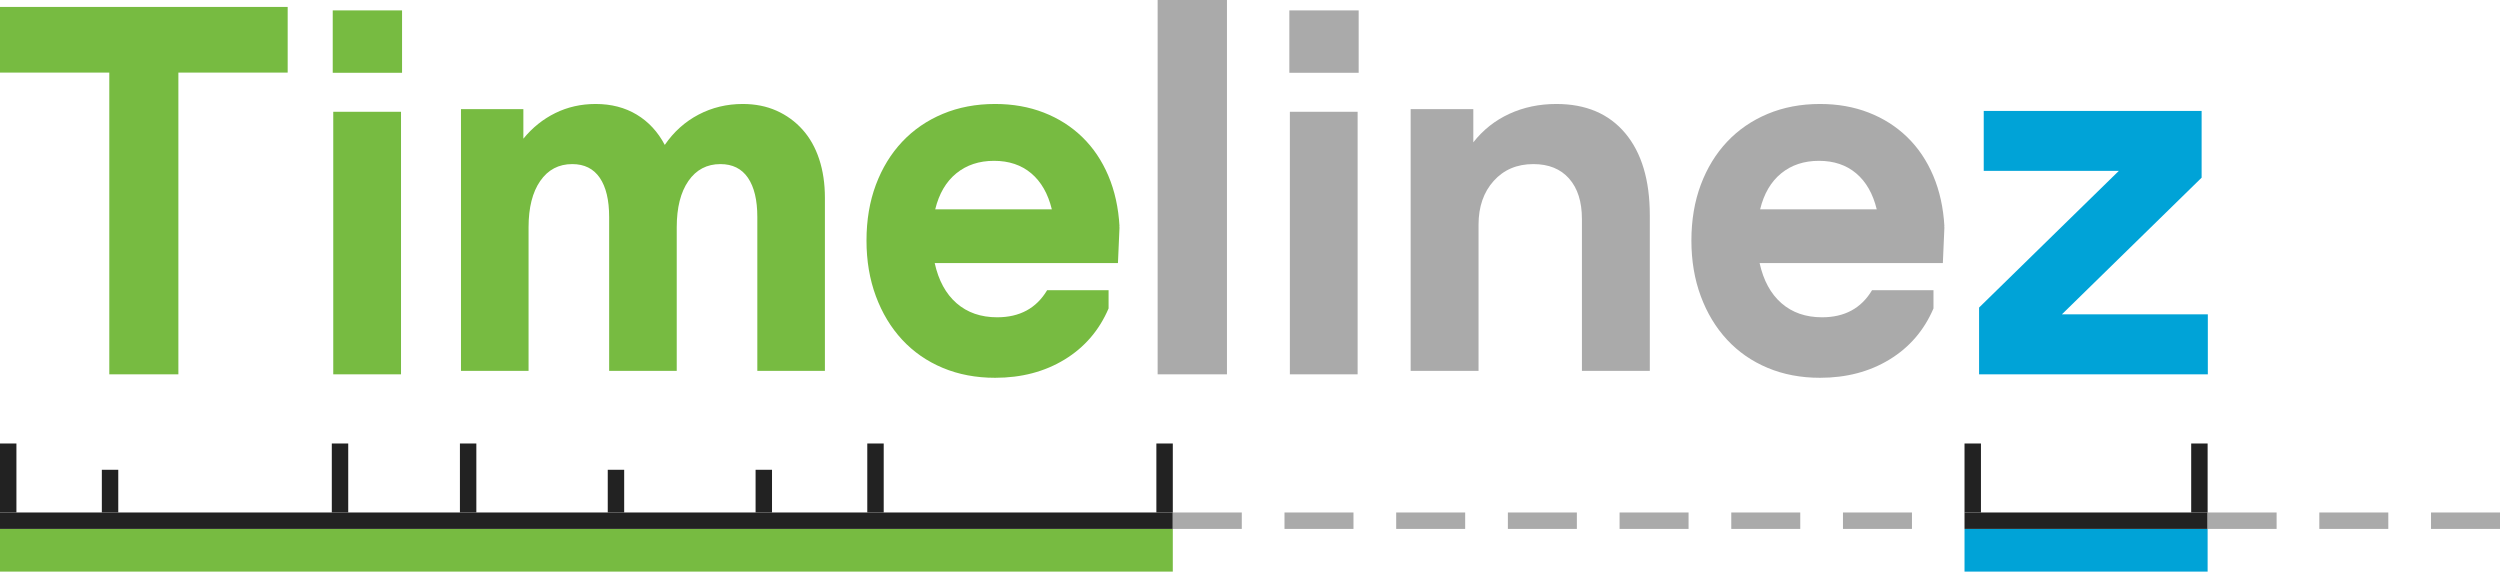<?xml version="1.0" encoding="UTF-8"?>
<svg width="761px" height="174px" viewBox="0 0 761 174" version="1.1" xmlns="http://www.w3.org/2000/svg" xmlns:xlink="http://www.w3.org/1999/xlink">
    <title>timelinez_logo_6.0</title>
    <g id="timelinez_logo_6.0" stroke="none" stroke-width="1" fill="none" fill-rule="evenodd">
        <polygon id="Path" fill="#77BB41" fill-rule="nonzero" points="33.27 22.098 0 22.098 0 2.11 87.569 2.11 87.569 22.098 54.299 22.098 54.299 113.945 33.27 113.945"></polygon>
        <polygon id="Path" fill="#77BB41" fill-rule="nonzero" points="101.443 34.025 122.068 34.025 122.068 113.945 101.443 113.945"></polygon>
        <g id="events_colour" transform="translate(0, 161)" fill-rule="nonzero">
            <rect id="Rectangle" fill="#00A3D7" x="598" y="0" width="74" height="13"></rect>
            <rect id="Rectangle" fill="#77BB41" x="0" y="0" width="357" height="13"></rect>
        </g>
        <g id="timeline_days" transform="translate(0, 135)" fill-rule="nonzero">
            <g id="Group" fill="#222222">
                <rect id="Rectangle" x="0" y="0" width="5" height="21"></rect>
                <rect id="Rectangle" x="101" y="0" width="5" height="21"></rect>
                <rect id="Rectangle" x="140" y="0" width="5" height="21"></rect>
                <rect id="Rectangle" x="264" y="0" width="5" height="21"></rect>
                <rect id="Rectangle" x="352" y="0" width="5" height="21"></rect>
                <rect id="Rectangle" x="598" y="0" width="5" height="21"></rect>
                <rect id="Rectangle" x="667" y="0" width="5" height="21"></rect>
            </g>
            <g id="Rectangle-2" transform="translate(0, 21)">
                <rect id="Rectangle" fill="#222222" x="0" y="0" width="357" height="5"></rect>
                <rect id="Rectangle" fill="#222222" transform="translate(635, 2.5) scale(-1, 1) translate(-635, -2.5)" x="598" y="0" width="74" height="5"></rect>
                <rect id="Rectangle" fill="#AAAAAA" x="672" y="0" width="21" height="5"></rect>
                <rect id="Rectangle" fill="#AAAAAA" x="357" y="0" width="21" height="5"></rect>
                <rect id="Rectangle" fill="#AAAAAA" x="706" y="0" width="21" height="5"></rect>
                <rect id="Rectangle" fill="#AAAAAA" x="391" y="0" width="21" height="5"></rect>
                <rect id="Rectangle" fill="#AAAAAA" x="740" y="0" width="21" height="5"></rect>
                <rect id="Rectangle" fill="#AAAAAA" x="425" y="0" width="21" height="5"></rect>
                <rect id="Rectangle" fill="#AAAAAA" x="459" y="0" width="21" height="5"></rect>
                <rect id="Rectangle" fill="#AAAAAA" x="493" y="0" width="21" height="5"></rect>
                <rect id="Rectangle" fill="#AAAAAA" x="527" y="0" width="21" height="5"></rect>
                <rect id="Rectangle" fill="#AAAAAA" x="561" y="0" width="21" height="5"></rect>
            </g>
            <g id="Group-2" transform="translate(31, 8)" fill="#222222">
                <rect id="Rectangle" x="154" y="0" width="5" height="13"></rect>
                <rect id="Rectangle" x="0" y="0" width="5" height="13"></rect>
                <rect id="Rectangle" x="199" y="0" width="5" height="13"></rect>
            </g>
        </g>
        <polygon id="Path" fill="#77BB41" fill-rule="nonzero" points="101.284 3.165 122.385 3.165 122.385 22.156 101.284 22.156"></polygon>
        <path d="M140.321,33.229 L159.312,33.229 L159.312,42.22 C162.055,38.855 165.299,36.252 169.045,34.412 C172.79,32.572 176.878,31.651 181.31,31.651 C186.057,31.651 190.225,32.729 193.812,34.885 C197.399,37.041 200.248,40.117 202.358,44.113 C205.101,40.117 208.53,37.041 212.644,34.885 C216.759,32.729 221.243,31.651 226.096,31.651 C229.894,31.651 233.323,32.335 236.383,33.702 C239.443,35.069 242.08,36.988 244.296,39.46 C246.511,41.931 248.2,44.928 249.36,48.451 C250.521,51.974 251.101,55.891 251.101,60.203 L251.101,112.89 L230.528,112.89 L230.528,66.04 C230.528,60.887 229.578,56.917 227.679,54.13 C225.78,51.343 222.984,49.95 219.291,49.95 C215.177,49.95 211.932,51.659 209.558,55.076 C207.185,58.494 205.998,63.2 205.998,69.195 L205.998,112.89 L185.424,112.89 L185.424,66.04 C185.424,60.887 184.475,56.917 182.576,54.13 C180.677,51.343 177.881,49.95 174.188,49.95 C170.073,49.95 166.829,51.659 164.455,55.076 C162.081,58.494 160.894,63.2 160.894,69.195 L160.894,112.89 L140.321,112.89 L140.321,33.229 Z" id="Path" fill="#77BB41" fill-rule="nonzero"></path>
        <path d="M263.761,73.246 C263.761,67.002 264.712,61.339 266.614,56.259 C268.516,51.179 271.183,46.813 274.617,43.161 C278.051,39.51 282.171,36.679 286.978,34.668 C291.785,32.657 297.094,31.651 302.905,31.651 C308.293,31.651 313.232,32.525 317.722,34.271 C322.212,36.017 326.121,38.504 329.449,41.733 C332.777,44.961 335.418,48.877 337.373,53.481 C339.327,58.085 340.463,63.244 340.78,68.96 L340.621,69.119 L340.78,69.119 L340.304,80.073 L284.522,80.073 C285.684,85.365 287.902,89.44 291.177,92.297 C294.453,95.155 298.573,96.584 303.538,96.584 C310.406,96.584 315.477,93.832 318.752,88.328 L337.452,88.328 L337.452,93.885 C334.599,100.553 330.136,105.739 324.061,109.443 C317.986,113.148 310.934,115 302.905,115 C297.094,115 291.785,113.995 286.978,111.984 C282.171,109.973 278.051,107.115 274.617,103.411 C271.183,99.706 268.516,95.287 266.614,90.154 C264.712,85.021 263.761,79.385 263.761,73.246 Z M302.588,48.956 C298.045,48.956 294.215,50.226 291.098,52.766 C287.982,55.307 285.842,58.958 284.68,63.721 L320.178,63.721 C319.016,58.958 316.929,55.307 313.918,52.766 C310.907,50.226 307.131,48.956 302.588,48.956 Z" id="Shape" fill="#77BB41" fill-rule="nonzero"></path>
        <g id="Group-3" transform="translate(352.385, 0)" fill="#AAAAAA" fill-rule="nonzero">
            <polygon id="Path" points="0 0 21.101 0 21.101 113.945 0 113.945"></polygon>
            <path d="M40.25,34.025 L60.875,34.025 L60.875,113.945 L40.25,113.945 L40.25,34.025 Z M40.092,3.165 L61.193,3.165 L61.193,22.156 L40.092,22.156 L40.092,3.165 Z" id="Shape"></path>
            <path d="M77.018,33.229 L96.092,33.229 L96.092,43.324 C99.059,39.539 102.715,36.647 107.06,34.649 C111.404,32.65 116.173,31.651 121.365,31.651 C130.372,31.651 137.366,34.622 142.346,40.564 C147.326,46.506 149.817,54.84 149.817,65.566 L149.817,112.89 L129.153,112.89 L129.153,66.671 C129.153,61.413 127.855,57.311 125.259,54.367 C122.663,51.422 119.034,49.95 114.371,49.95 C109.391,49.95 105.364,51.659 102.291,55.076 C99.218,58.494 97.682,62.937 97.682,68.406 L97.682,112.89 L77.018,112.89 L77.018,33.229 Z" id="Path"></path>
            <path d="M162.477,73.246 C162.477,67.002 163.428,61.339 165.33,56.259 C167.231,51.179 169.899,46.813 173.333,43.161 C176.766,39.51 180.886,36.679 185.694,34.668 C190.501,32.657 195.809,31.651 201.62,31.651 C207.008,31.651 211.947,32.525 216.437,34.271 C220.928,36.017 224.837,38.504 228.165,41.733 C231.492,44.961 234.134,48.877 236.088,53.481 C238.043,58.085 239.178,63.244 239.495,68.96 L239.337,69.119 L239.495,69.119 L239.02,80.073 L183.237,80.073 C184.399,85.365 186.618,89.44 189.893,92.297 C193.168,95.155 197.289,96.584 202.254,96.584 C209.121,96.584 214.192,93.832 217.468,88.328 L236.167,88.328 L236.167,93.885 C233.315,100.553 228.851,105.739 222.776,109.443 C216.702,113.148 209.649,115 201.62,115 C195.809,115 190.501,113.995 185.694,111.984 C180.886,109.973 176.766,107.115 173.333,103.411 C169.899,99.706 167.231,95.287 165.33,90.154 C163.428,85.021 162.477,79.385 162.477,73.246 Z M201.303,48.956 C196.76,48.956 192.93,50.226 189.814,52.766 C186.697,55.307 184.558,58.958 183.396,63.721 L218.894,63.721 C217.732,58.958 215.645,55.307 212.634,52.766 C209.623,50.226 205.846,48.956 201.303,48.956 Z" id="Shape"></path>
        </g>
        <polygon id="Path" fill="#00A3D7" fill-rule="nonzero" points="603.849 33.761 670.174 33.761 670.174 54.085 627.638 95.685 672.064 95.685 672.064 113.945 602.431 113.945 602.431 93.621 644.967 52.021 603.849 52.021"></polygon>
    </g>
</svg>